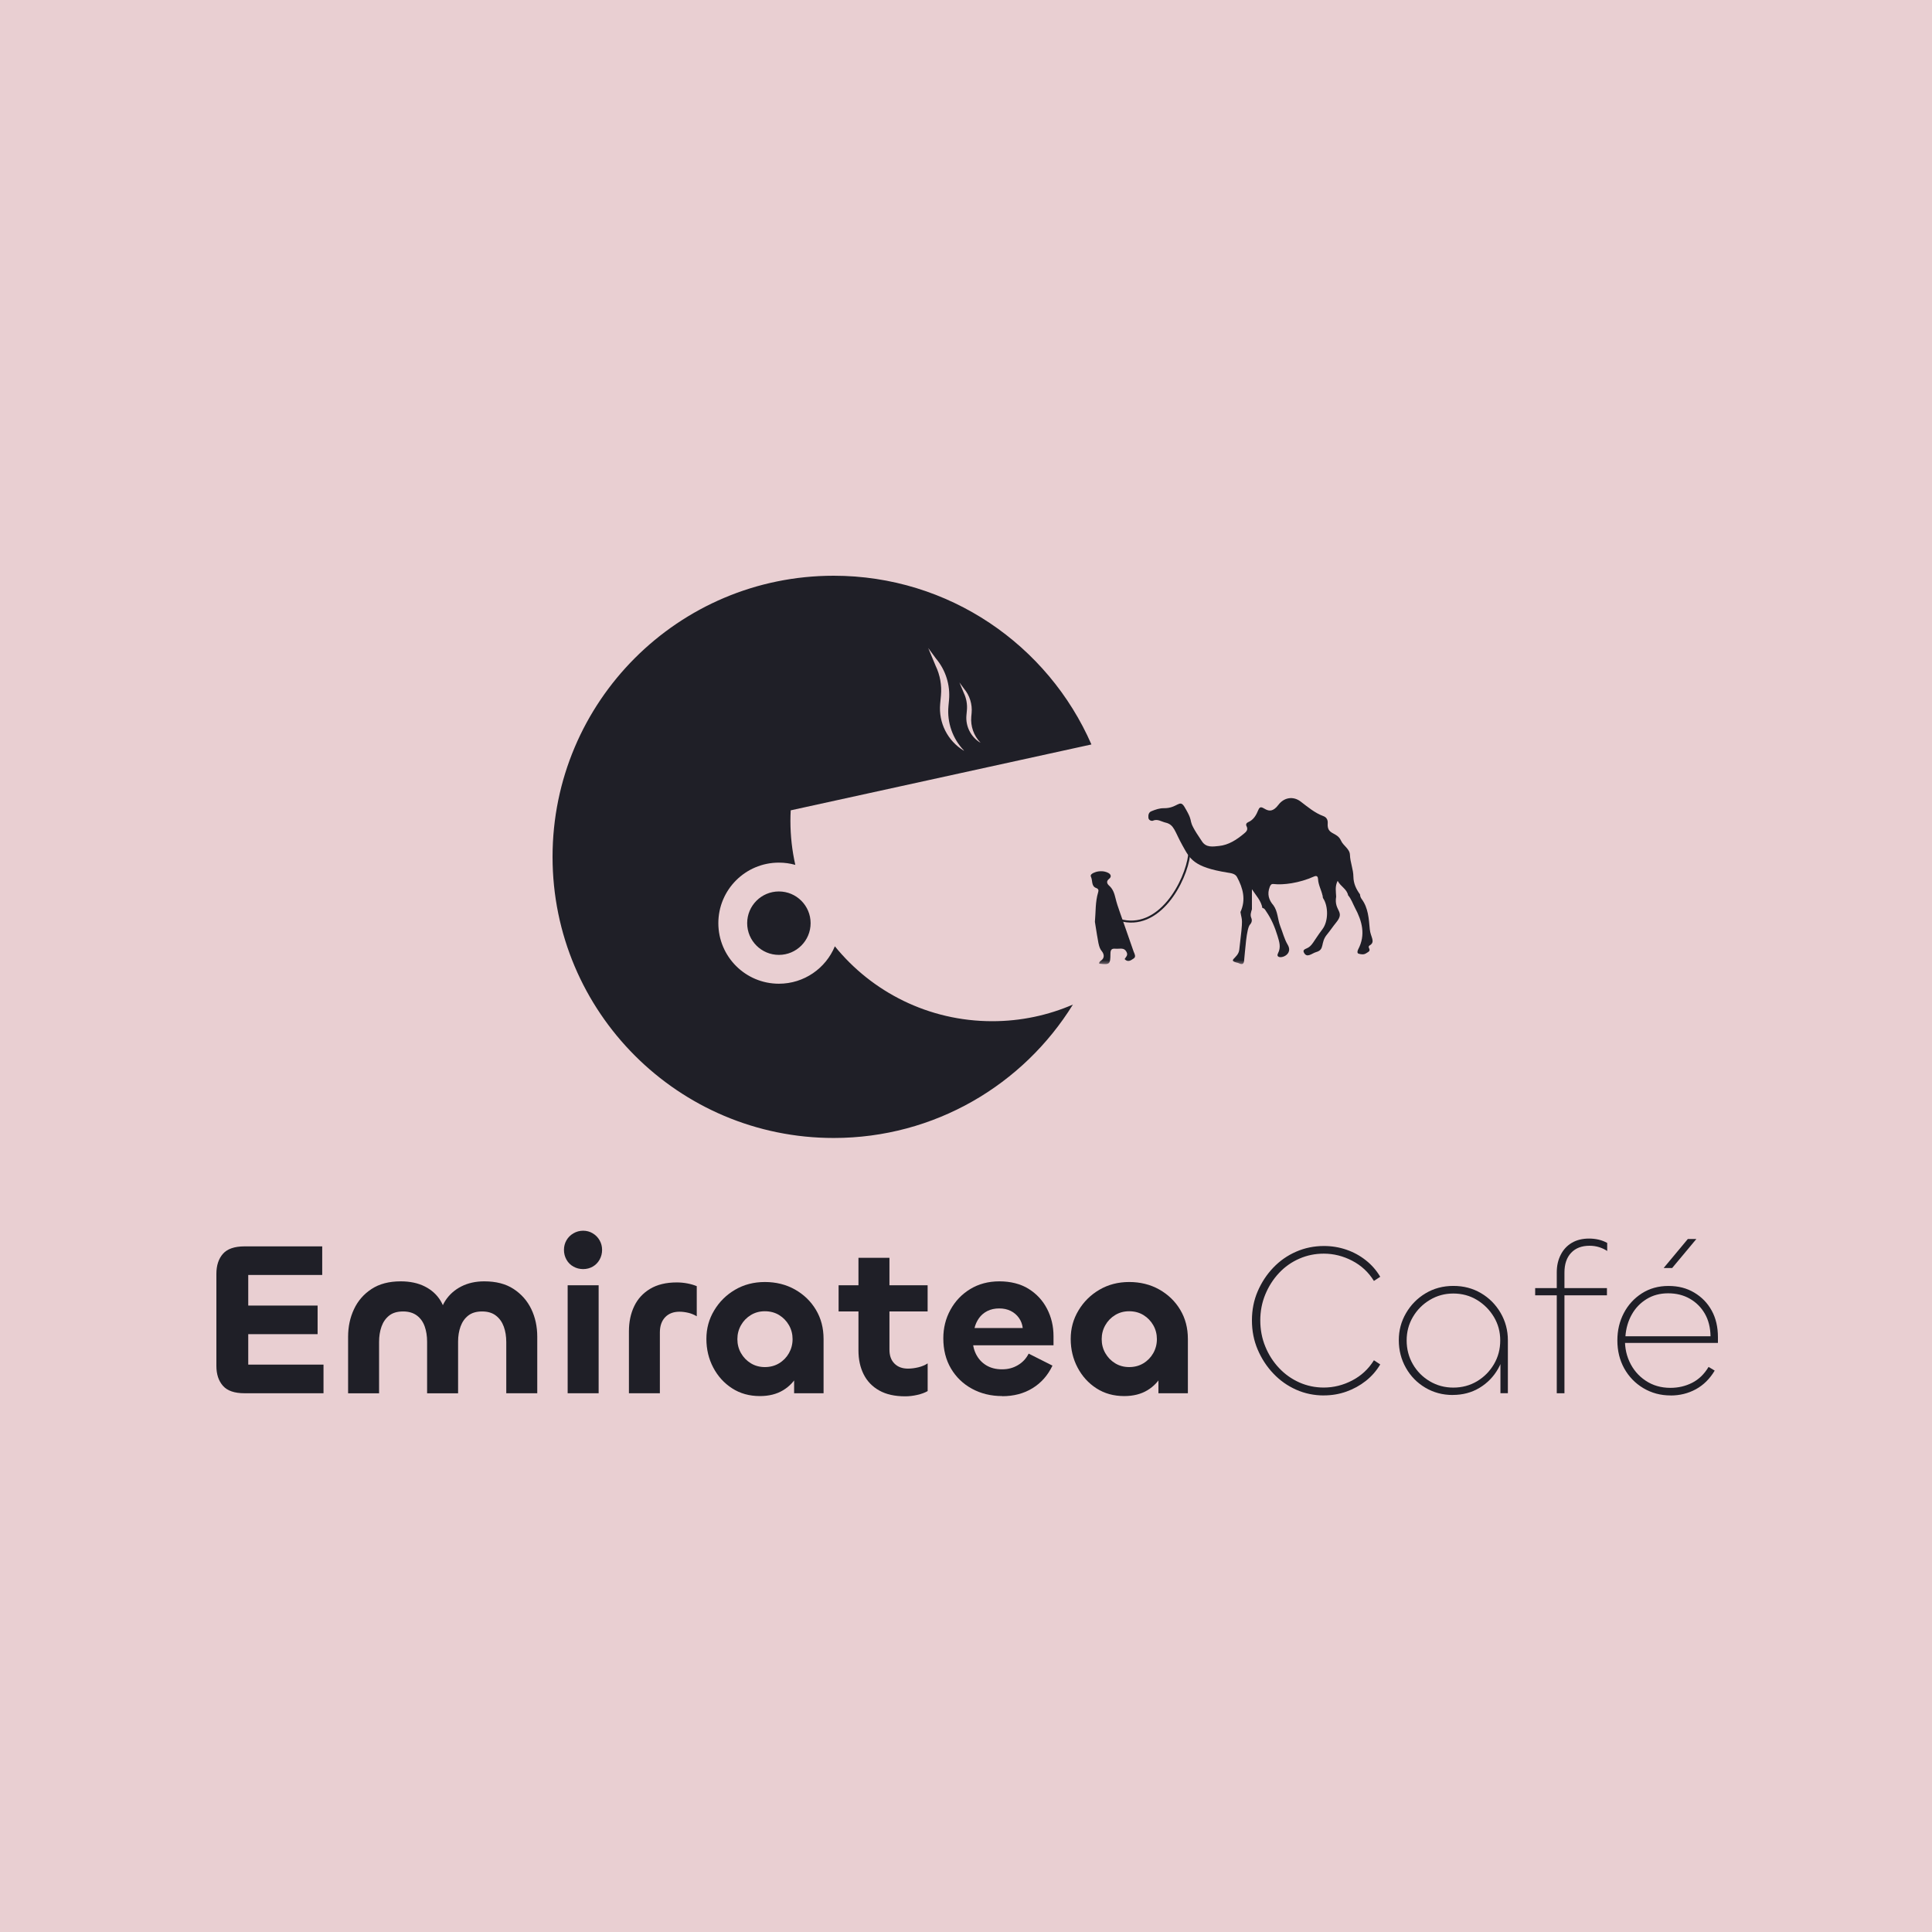 <svg width="500" height="500" viewBox="0 0 500 500" fill="none" xmlns="http://www.w3.org/2000/svg">
<rect width="500" height="500" fill="#E9CFD2"/>
<path fill-rule="evenodd" clip-rule="evenodd" d="M215.754 294.508C241.912 294.508 264.845 280.703 277.667 259.982C271.274 262.751 264.215 264.287 256.794 264.287C240.325 264.287 225.636 256.721 216.062 244.9C213.711 250.586 208.111 254.586 201.576 254.586C192.921 254.586 185.906 247.57 185.906 238.916C185.906 230.261 192.921 223.246 201.576 223.246C203.048 223.246 204.474 223.449 205.825 223.829C204.997 220.163 204.56 216.351 204.56 212.438C204.56 211.538 204.586 210.614 204.636 209.714L282.46 192.666C271.236 166.964 245.593 149 215.754 149C175.573 149 143 181.573 143 221.754C143 261.935 175.573 294.508 215.754 294.508ZM193.368 238.916C193.368 234.383 197.043 230.708 201.576 230.708C206.109 230.708 209.784 234.383 209.784 238.916C209.784 243.449 206.109 247.124 201.576 247.124C197.043 247.124 193.368 243.449 193.368 238.916ZM242.209 170.409L240.224 167.706L242.142 172.314C243.286 174.698 243.761 177.347 243.518 179.979L243.316 182.17C242.866 187.047 245.246 191.745 249.427 194.271C249.456 194.289 249.486 194.252 249.462 194.228C246.53 191.169 245.069 186.988 245.458 182.768L245.603 181.192C245.963 177.288 244.74 173.403 242.209 170.409ZM248.301 176.624L249.465 178.208C250.949 179.963 251.666 182.241 251.454 184.529L251.369 185.453C251.141 187.927 251.997 190.378 253.717 192.171C253.73 192.185 253.713 192.207 253.696 192.196C251.245 190.716 249.85 187.962 250.114 185.103L250.232 183.818C250.375 182.275 250.096 180.722 249.426 179.325L248.301 176.624Z" fill="#1F1F27"/>
<mask id="mask0_70_53263" style="mask-type:luminance" maskUnits="userSpaceOnUse" x="295" y="205" width="62" height="45">
<path d="M295.896 205.97H356.488V249.602H295.896V205.97Z" fill="white"/>
</mask>
<g mask="url(#mask0_70_53263)">
<path d="M321.029 236.031C322.499 232.832 321.682 229.837 320.138 226.976C319.67 226.114 318.679 225.98 317.704 225.828C308.8 224.406 307.949 222.239 306.038 218.83C303.981 215.159 303.919 213.422 301.654 212.892C300.566 212.642 299.575 211.849 298.329 212.409C298.109 212.508 297.247 212.362 297.202 211.599C297.157 210.894 297.27 210.235 297.985 209.944C299.017 209.53 300.065 209.145 301.192 209.163C304.742 209.215 305.261 206.692 306.534 208.813C309.651 214.011 306.433 210.934 311.116 217.816C312.209 219.413 313.934 219.092 315.455 218.941C317.94 218.696 319.997 217.35 321.902 215.771C322.483 215.293 323.108 214.769 322.595 213.795C322.364 213.37 322.573 212.968 323.029 212.776C324.444 212.181 325.126 210.917 325.667 209.588C326.596 207.316 328.084 211.966 330.845 208.301C332.305 206.36 334.683 205.97 336.605 207.438C338.476 208.866 340.274 210.398 342.511 211.22C343.305 211.517 343.677 212.175 343.61 213.079C343.379 216.173 346.005 215.194 347.053 217.56C347.656 218.912 349.307 219.663 349.363 221.237C349.431 223.183 350.243 224.972 350.259 226.883C350.282 228.66 350.975 230.105 351.967 231.463C351.99 231.9 352.125 232.302 352.378 232.64C354.114 234.959 354.244 237.744 354.497 240.489C354.678 242.523 356.092 243.74 354.424 244.702C354.204 244.83 354.159 245.11 354.289 245.343C354.751 246.182 354.08 246.345 353.607 246.677C352.948 247.132 352.232 246.992 351.601 246.811C351.167 246.689 351.296 246.071 351.494 245.704C353.489 241.94 352.508 238.385 350.682 234.965C350.102 233.875 349.718 232.657 348.89 231.708C348.563 230.047 346.963 229.453 346.185 227.961C345.436 229.429 345.751 230.746 345.796 232.04C345.165 235.857 348.231 235.787 345.796 238.747C344.968 239.755 344.252 240.856 343.418 241.858C341.615 244.038 342.95 245.751 340.6 246.403C339.541 246.695 338.188 248.099 337.428 246.468C337.146 245.867 337.687 245.64 338.126 245.459C339.62 244.848 339.795 243.735 342.263 240.454C343.801 238.409 343.813 234.528 342.404 232.436C342.364 232.29 342.325 232.145 342.285 231.999L342.359 231.888L342.274 231.789C341.97 230.338 341.181 229.033 341.108 227.495C341.085 227.034 340.916 226.463 340.071 226.836C336.25 228.555 332.091 229.08 329.589 228.783C329.014 228.718 328.8 229.033 328.603 229.552C327.898 231.376 328.349 232.914 329.566 234.301C330.721 235.897 330.637 237.931 331.33 239.691C331.967 241.287 332.356 242.977 333.252 244.492C335.078 247.598 329.701 248.723 330.755 246.695C331.567 245.133 331.071 243.7 330.62 242.208C329.938 239.959 329.042 237.826 327.712 235.903C327.453 235.524 327.256 235.041 326.709 234.988C326.36 233.042 324.996 231.696 323.998 230.129C323.998 231.859 323.998 233.584 323.998 235.315C323.779 236.055 323.486 236.76 323.841 237.581C324.083 238.147 323.97 238.758 323.514 239.254C322.55 240.285 322.268 246.042 321.964 248.699C321.801 250.109 320.662 249.259 320.403 249.2C317.354 248.53 320.442 248.07 320.719 245.832C321.795 236.987 321.417 238.56 321.029 236.031Z" fill="#1F1F27"/>
</g>
<mask id="mask1_70_53263" style="mask-type:luminance" maskUnits="userSpaceOnUse" x="281" y="224" width="14" height="26">
<path d="M281.868 224.615H294.452V249.602H281.868V224.615Z" fill="white"/>
</mask>
<g mask="url(#mask1_70_53263)">
<path d="M288.699 232.476C288.394 231.224 288.045 230.105 287.059 229.219C286.546 228.765 286.174 228.112 287.031 227.448C287.735 226.9 287.504 226.265 286.817 225.904C284.681 224.791 281.869 226.096 282.286 226.813C282.849 227.78 282.325 229.336 283.695 229.819C284.326 230.041 284.348 230.443 284.202 230.915C283.441 233.415 283.593 236.013 283.362 238.572C284.258 244.084 284.297 245.121 285.132 246.147C285.723 246.869 285.988 247.912 284.889 248.652C284.658 248.81 284.433 249.037 284.472 249.392C287.183 249.713 287.369 249.585 287.38 246.828C287.386 245.914 287.611 245.447 288.552 245.523C289.905 245.634 290.88 245.121 291.533 246.333C292.024 247.254 291.359 247.65 291.049 248.209C291.922 249.153 292.711 248.507 293.393 248.052C294.131 247.563 293.596 246.869 293.387 246.281C289.798 235.862 289.274 234.836 288.699 232.476Z" fill="#1F1F27"/>
</g>
<path d="M307.77 221.201C306.907 228.108 299.999 241.145 289.639 238.037" stroke="#1F1F27" stroke-width="0.518" stroke-linejoin="bevel"/>
<path d="M83.723 360.571H63.288C60.687 360.571 58.827 359.937 57.698 358.647C56.57 357.368 56 355.658 56 353.508V329.677C56 327.494 56.57 325.764 57.698 324.484C58.827 323.205 60.687 322.56 63.288 322.56H83.39V329.956H64.245V353.164H83.723V360.56V360.571ZM82.197 345.274H62.321L61.246 337.879H82.197V345.274Z" fill="#1F1F27"/>
<path d="M125.336 331.611C128.389 331.611 130.915 332.267 132.925 333.589C134.935 334.911 136.462 336.642 137.494 338.781C138.526 340.92 139.042 343.318 139.042 345.951V360.571H131.022V347.306C131.022 345.833 130.807 344.511 130.377 343.328C129.947 342.146 129.27 341.189 128.346 340.48C127.421 339.76 126.228 339.405 124.766 339.405C123.304 339.405 122.111 339.749 121.208 340.448C120.305 341.146 119.639 342.081 119.198 343.275C118.768 344.457 118.553 345.769 118.553 347.198V360.582H110.534V347.252C110.534 345.779 110.329 344.457 109.91 343.275C109.491 342.092 108.814 341.146 107.879 340.448C106.933 339.749 105.75 339.405 104.32 339.405C102.815 339.405 101.611 339.76 100.709 340.48C99.805 341.2 99.15 342.146 98.731 343.328C98.311 344.511 98.107 345.822 98.107 347.252V360.582H90.088V345.962C90.088 343.361 90.593 340.985 91.614 338.814C92.635 336.642 94.141 334.911 96.161 333.589C98.172 332.267 100.687 331.611 103.697 331.611C106.105 331.611 108.19 332.052 109.932 332.934C111.684 333.815 113.038 335.04 113.995 336.599C114.952 338.158 115.457 339.975 115.489 342.049H113.683C113.716 339.975 114.253 338.158 115.263 336.599C116.285 335.04 117.65 333.815 119.381 332.934C121.111 332.052 123.089 331.611 125.314 331.611H125.336Z" fill="#1F1F27"/>
<path d="M150.918 328.44C150.015 328.44 149.177 328.225 148.403 327.795C147.629 327.365 147.027 326.763 146.597 325.989C146.167 325.215 145.952 324.377 145.952 323.474C145.952 322.571 146.167 321.743 146.597 320.991C147.027 320.238 147.629 319.636 148.403 319.185C149.177 318.733 150.015 318.508 150.918 318.508C151.821 318.508 152.649 318.733 153.402 319.185C154.154 319.636 154.745 320.238 155.175 320.991C155.605 321.743 155.82 322.571 155.82 323.474C155.82 324.377 155.605 325.215 155.175 325.989C154.745 326.763 154.154 327.365 153.402 327.795C152.649 328.225 151.821 328.44 150.918 328.44ZM146.909 332.622H154.928V360.571H146.909V332.622Z" fill="#1F1F27"/>
<path d="M170.785 360.571H162.766V344.533C162.766 342.125 163.217 339.964 164.12 338.072C165.023 336.169 166.399 334.665 168.237 333.557C170.086 332.45 172.376 331.891 175.128 331.891C176.074 331.891 176.987 331.977 177.89 332.149C178.793 332.321 179.6 332.558 180.32 332.859V340.652C179.643 340.244 178.912 339.932 178.116 339.749C177.321 339.566 176.568 339.47 175.859 339.47C174.278 339.47 173.031 339.953 172.129 340.91C171.226 341.867 170.774 343.178 170.774 344.834V360.582L170.785 360.571Z" fill="#1F1F27"/>
<path d="M196.648 361.302C193.939 361.302 191.542 360.635 189.478 359.302C187.404 357.969 185.78 356.174 184.598 353.938C183.415 351.702 182.813 349.219 182.813 346.51C182.813 343.802 183.48 341.383 184.824 339.147C186.157 336.911 187.963 335.116 190.241 333.783C192.52 332.45 195.09 331.783 197.949 331.783C200.808 331.783 203.442 332.428 205.742 333.729C208.043 335.03 209.849 336.782 211.16 338.975C212.482 341.179 213.138 343.694 213.138 346.51V360.571H205.517V350.466L207.946 349.789C207.946 351.971 207.473 353.938 206.538 355.691C205.592 357.443 204.302 358.819 202.646 359.808C200.991 360.807 198.992 361.302 196.659 361.302H196.648ZM197.949 353.799C199.336 353.799 200.572 353.465 201.647 352.81C202.722 352.154 203.571 351.272 204.184 350.187C204.796 349.101 205.119 347.886 205.119 346.575C205.119 345.263 204.807 344.06 204.184 342.963C203.56 341.877 202.711 340.996 201.647 340.34C200.572 339.684 199.336 339.351 197.949 339.351C196.562 339.351 195.38 339.684 194.305 340.34C193.23 340.996 192.381 341.877 191.768 342.963C191.144 344.06 190.833 345.263 190.833 346.575C190.833 347.886 191.144 349.101 191.768 350.187C192.391 351.283 193.241 352.154 194.305 352.81C195.369 353.465 196.594 353.799 197.949 353.799Z" fill="#1F1F27"/>
<path d="M240.067 339.394H217.03V332.622H240.067V339.394ZM234.251 361.366C231.574 361.366 229.349 360.872 227.565 359.872C225.78 358.872 224.426 357.486 223.523 355.691C222.62 353.906 222.169 351.842 222.169 349.509V325.516H230.188V349.284C230.188 350.832 230.618 352.036 231.489 352.896C232.348 353.766 233.52 354.196 234.993 354.196C235.821 354.196 236.702 354.089 237.648 353.863C238.594 353.637 239.4 353.293 240.077 352.842V360.012C239.357 360.431 238.465 360.754 237.39 361.001C236.315 361.248 235.272 361.366 234.251 361.366Z" fill="#1F1F27"/>
<path d="M259.372 361.302C256.469 361.302 253.868 360.668 251.557 359.41C249.246 358.152 247.429 356.4 246.107 354.164C244.785 351.928 244.129 349.316 244.129 346.349C244.129 343.672 244.742 341.221 245.967 338.986C247.193 336.75 248.891 334.954 251.073 333.622C253.255 332.289 255.781 331.611 258.641 331.611C261.5 331.611 264.134 332.256 266.209 333.557C268.283 334.858 269.874 336.578 270.981 338.728C272.089 340.877 272.648 343.221 272.648 345.79V348.166H250.514L251.761 346.188C251.686 347.768 251.955 349.176 252.578 350.423C253.202 351.67 254.083 352.638 255.233 353.336C256.383 354.035 257.749 354.379 259.329 354.379C260.909 354.379 262.199 354.024 263.424 353.304C264.65 352.584 265.574 351.595 266.219 350.316L272.379 353.422C271.175 355.948 269.455 357.894 267.208 359.27C264.972 360.646 262.36 361.334 259.383 361.334L259.372 361.302ZM252.202 343.694H264.682C264.575 342.716 264.241 341.845 263.693 341.071C263.145 340.297 262.436 339.695 261.576 339.265C260.705 338.835 259.716 338.62 258.587 338.62C257.458 338.62 256.394 338.846 255.513 339.297C254.631 339.749 253.911 340.362 253.363 341.135C252.815 341.909 252.428 342.759 252.202 343.705V343.694Z" fill="#1F1F27"/>
<path d="M290.932 361.302C288.224 361.302 285.826 360.635 283.762 359.302C281.688 357.969 280.065 356.174 278.882 353.938C277.7 351.702 277.098 349.219 277.098 346.51C277.098 343.802 277.764 341.383 279.108 339.147C280.441 336.911 282.247 335.116 284.526 333.783C286.805 332.45 289.374 331.783 292.233 331.783C295.092 331.783 297.726 332.428 300.027 333.729C302.327 335.03 304.133 336.782 305.444 338.975C306.767 341.179 307.422 343.694 307.422 346.51V360.571H299.801V350.466L302.23 349.789C302.23 351.971 301.757 353.938 300.822 355.691C299.876 357.443 298.586 358.819 296.931 359.808C295.275 360.807 293.276 361.302 290.943 361.302H290.932ZM292.233 353.799C293.62 353.799 294.856 353.465 295.931 352.81C297.006 352.154 297.855 351.272 298.468 350.187C299.081 349.101 299.403 347.886 299.403 346.575C299.403 345.263 299.091 344.06 298.468 342.963C297.844 341.877 296.995 340.996 295.931 340.34C294.856 339.684 293.62 339.351 292.233 339.351C290.846 339.351 289.664 339.684 288.589 340.34C287.514 340.996 286.665 341.877 286.052 342.963C285.429 344.06 285.117 345.263 285.117 346.575C285.117 347.886 285.429 349.101 286.052 350.187C286.676 351.283 287.525 352.154 288.589 352.81C289.653 353.465 290.879 353.799 292.233 353.799Z" fill="#1F1F27"/>
<path d="M342.639 361.141C340.08 361.141 337.683 360.646 335.437 359.647C333.201 358.647 331.234 357.26 329.535 355.465C327.837 353.681 326.493 351.617 325.493 349.284C324.493 346.951 323.999 344.425 323.999 341.716C323.999 339.007 324.493 336.492 325.493 334.181C326.493 331.87 327.837 329.827 329.535 328.053C331.234 326.28 333.19 324.915 335.437 323.936C337.673 322.958 340.08 322.464 342.639 322.464C344.671 322.464 346.605 322.786 348.454 323.42C350.303 324.055 351.969 324.968 353.474 326.161C354.979 327.344 356.226 328.774 357.205 330.429L355.571 331.504C354.173 329.247 352.303 327.505 349.949 326.28C347.594 325.054 345.143 324.442 342.585 324.442C340.36 324.442 338.253 324.872 336.264 325.742C334.265 326.613 332.523 327.838 331.019 329.44C329.514 331.042 328.331 332.891 327.46 334.998C326.59 337.105 326.16 339.341 326.16 341.716C326.16 344.092 326.59 346.382 327.46 348.488C328.32 350.595 329.514 352.455 331.019 354.046C332.523 355.648 334.276 356.884 336.264 357.776C338.264 358.658 340.371 359.098 342.585 359.098C345.143 359.098 347.605 358.486 349.949 357.26C352.303 356.035 354.173 354.293 355.571 352.036L357.205 353.111C356.226 354.766 354.979 356.185 353.474 357.378C351.969 358.561 350.293 359.485 348.454 360.141C346.616 360.797 344.671 361.13 342.639 361.13V361.141Z" fill="#1F1F27"/>
<path d="M375.951 361.022C373.35 361.022 370.995 360.388 368.867 359.13C366.739 357.873 365.062 356.153 363.847 353.992C362.622 351.832 362.009 349.445 362.009 346.854C362.009 344.264 362.632 341.996 363.868 339.856C365.115 337.707 366.792 335.997 368.921 334.718C371.049 333.439 373.446 332.794 376.123 332.794C378.8 332.794 381.143 333.417 383.261 334.654C385.389 335.901 387.077 337.599 388.345 339.76C389.603 341.92 390.237 344.285 390.237 346.844V360.56H388.313V349.886L389.496 347.349C389.496 349.832 388.904 352.122 387.722 354.207C386.539 356.293 384.927 357.948 382.895 359.173C380.864 360.399 378.552 361.012 375.951 361.012V361.022ZM376.123 359.109C378.38 359.109 380.423 358.561 382.25 357.475C384.078 356.379 385.529 354.917 386.625 353.068C387.711 351.219 388.259 349.176 388.259 346.908C388.259 344.64 387.711 342.662 386.625 340.835C385.529 339.007 384.078 337.545 382.25 336.427C380.423 335.32 378.38 334.761 376.123 334.761C373.866 334.761 371.866 335.32 370.028 336.427C368.179 337.535 366.728 339.007 365.653 340.835C364.578 342.662 364.04 344.683 364.04 346.908C364.04 349.133 364.578 351.219 365.653 353.068C366.728 354.917 368.179 356.379 370.028 357.475C371.877 358.572 373.909 359.109 376.123 359.109Z" fill="#1F1F27"/>
<path d="M415.875 335.223H397.3V333.364H415.875V335.223ZM404.868 360.571H402.89V329.289C402.89 327.591 403.223 326.086 403.911 324.742C404.588 323.409 405.545 322.367 406.792 321.636C408.039 320.905 409.522 320.539 411.253 320.539C412.113 320.539 412.951 320.636 413.736 320.819C414.521 321.002 415.262 321.292 415.94 321.668V323.753C415.338 323.345 414.639 323.012 413.854 322.764C413.059 322.517 412.231 322.399 411.371 322.399C409.339 322.399 407.748 323.012 406.598 324.237C405.448 325.463 404.878 327.161 404.878 329.343V360.571H404.868Z" fill="#1F1F27"/>
<path d="M432.355 361.141C429.754 361.141 427.41 360.507 425.293 359.249C423.186 357.991 421.541 356.282 420.348 354.143C419.165 351.993 418.574 349.585 418.574 346.919C418.574 344.253 419.133 341.963 420.24 339.835C421.348 337.707 422.906 336.008 424.895 334.729C426.894 333.45 429.184 332.805 431.786 332.805C434.387 332.805 436.537 333.375 438.472 334.525C440.407 335.675 441.912 337.223 442.987 339.179C444.062 341.136 444.599 343.436 444.599 346.07V347.543H419.875L420.606 345.511C420.38 347.994 420.735 350.273 421.681 352.348C422.627 354.422 424.024 356.078 425.884 357.314C427.744 358.561 429.883 359.174 432.291 359.174C434.322 359.174 436.193 358.744 437.913 357.873C439.622 357.013 441.052 355.637 442.18 353.756L443.761 354.712C442.481 356.862 440.847 358.464 438.88 359.539C436.902 360.614 434.731 361.152 432.355 361.152V361.141ZM420.67 345.833H442.686C442.643 343.576 442.159 341.63 441.213 339.986C440.267 338.352 438.988 337.062 437.343 336.116C435.709 335.17 433.828 334.707 431.721 334.707C429.614 334.707 427.744 335.202 426.131 336.202C424.508 337.201 423.229 338.534 422.294 340.211C421.358 341.888 420.81 343.759 420.66 345.833H420.67ZM432.753 328.161H430.549L436.816 320.647H439.02L432.753 328.161Z" fill="#1F1F27"/>
</svg>
